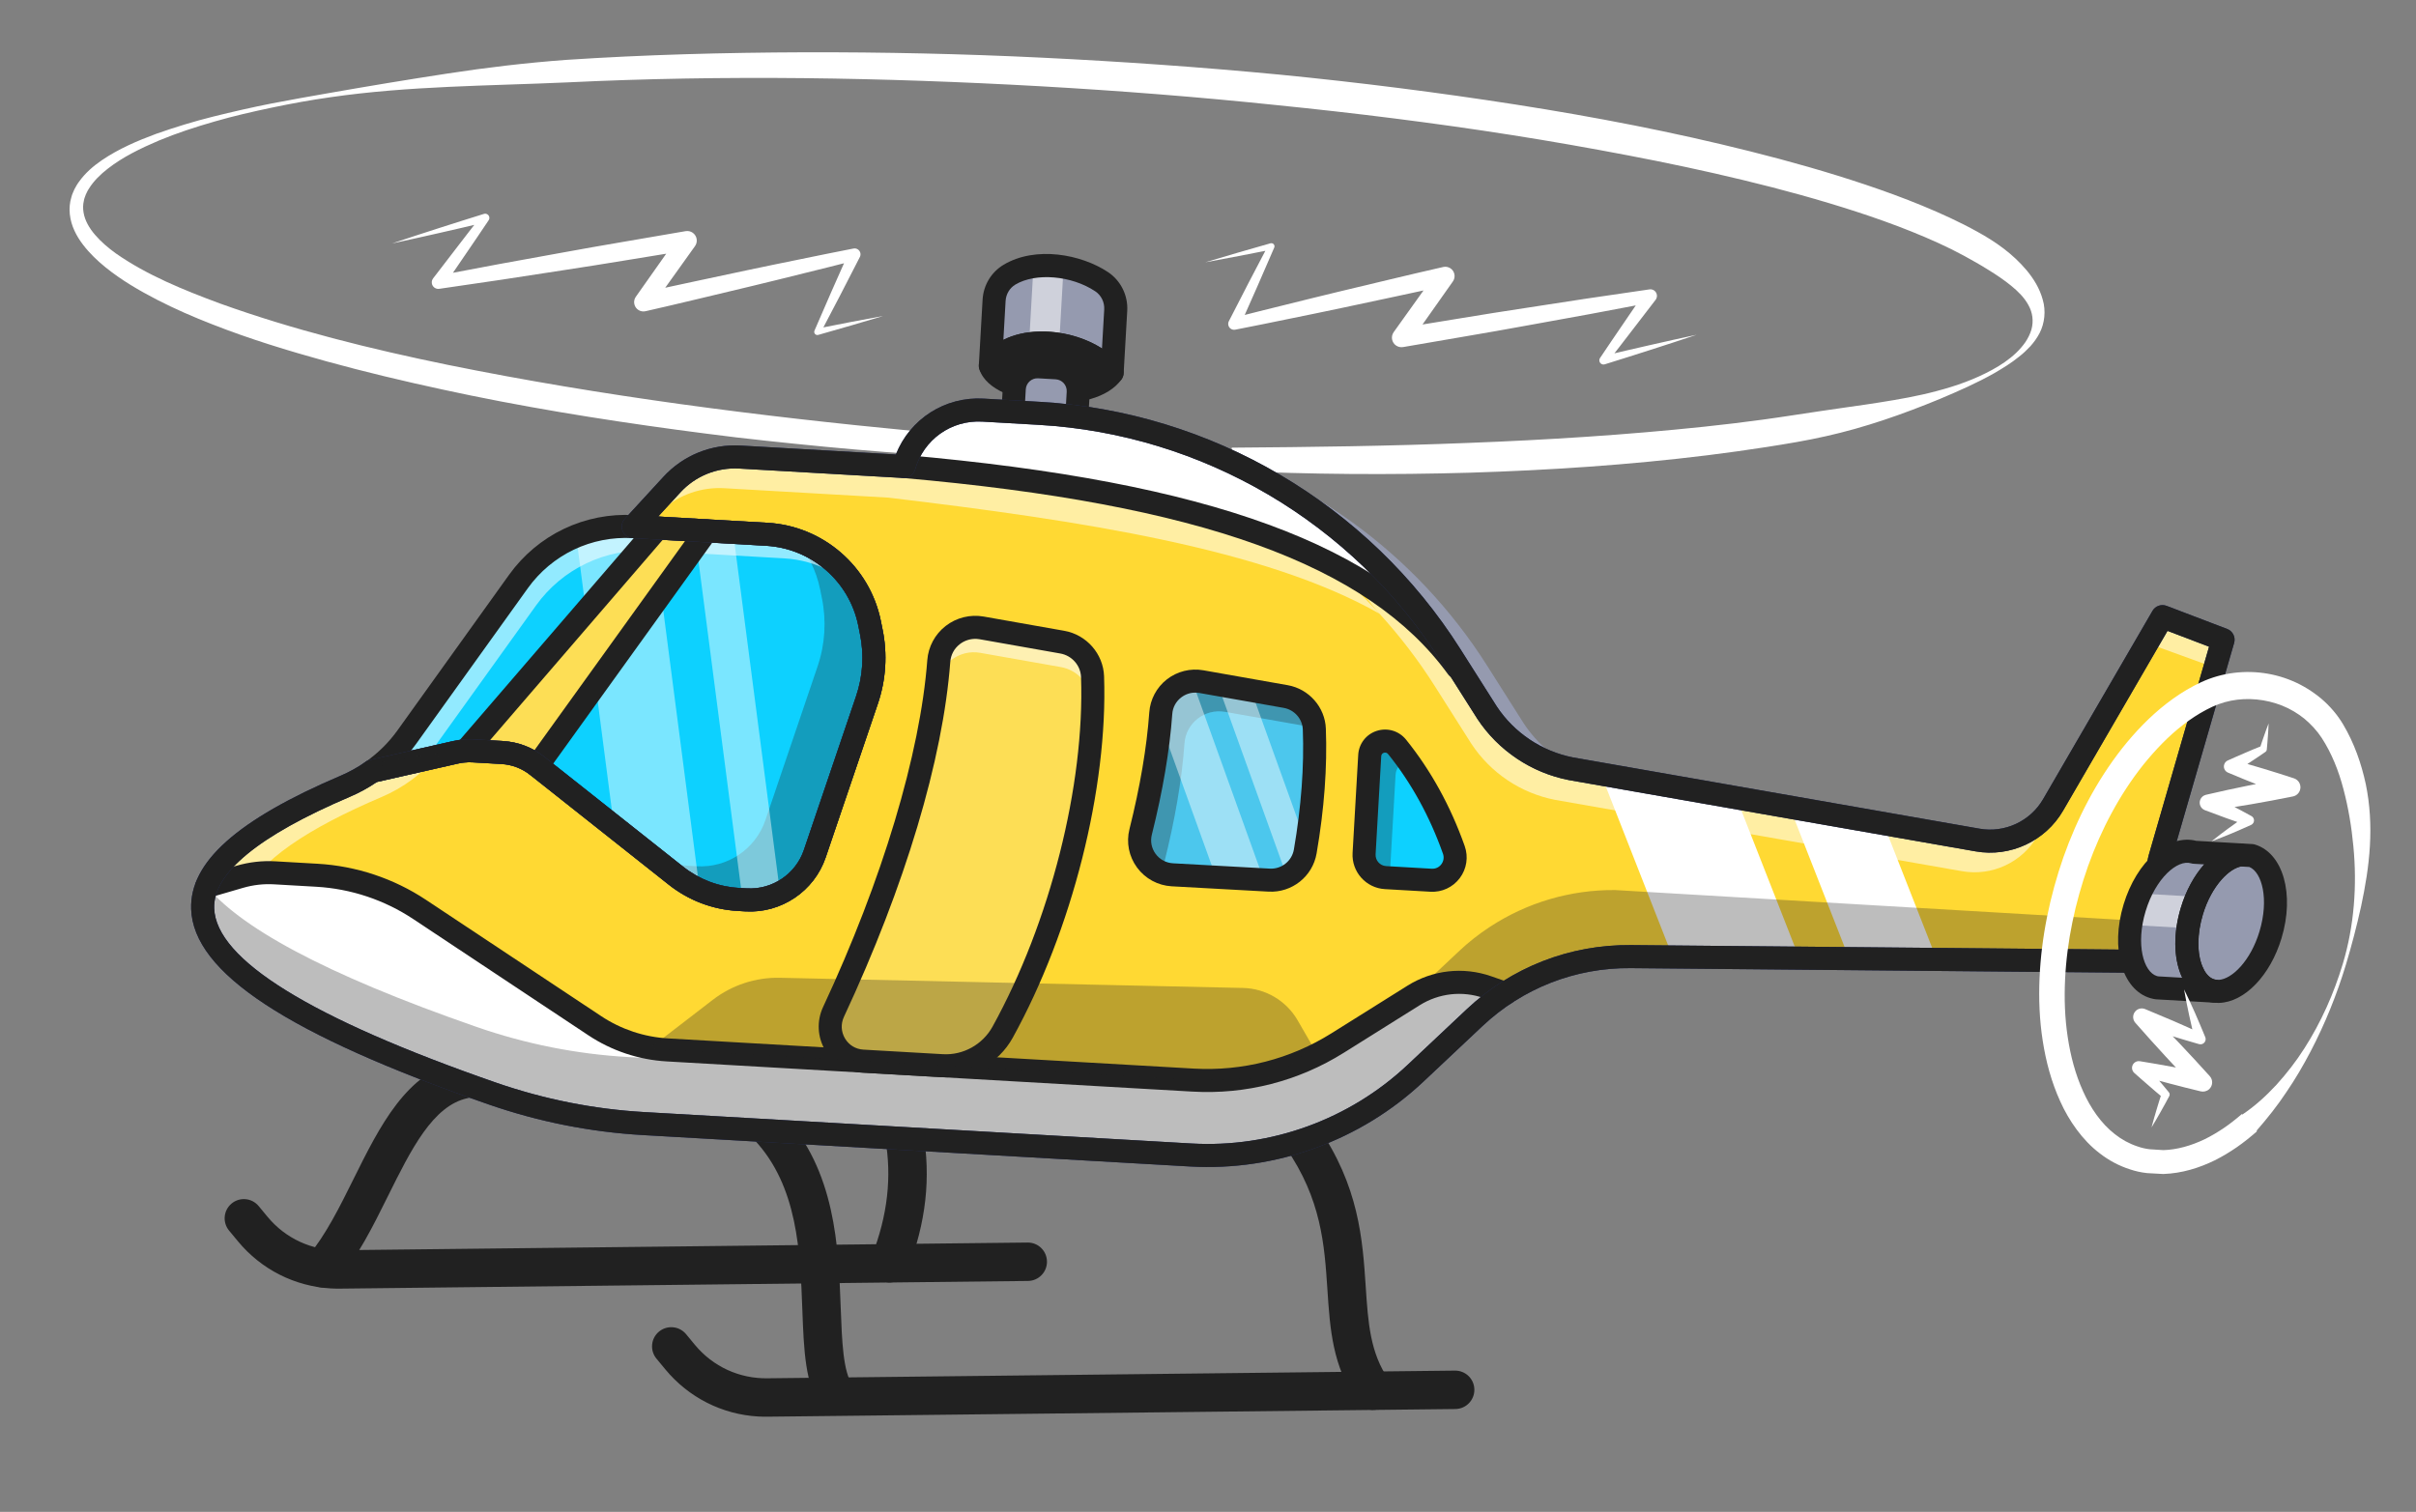 <svg width="393" height="246" viewBox="0 0 393 246" fill="none" xmlns="http://www.w3.org/2000/svg">
    <rect x="0" y="0" width="393" height="246" fill="#808080" stroke="none"/>
    <g clip-path="url(#clip0_17_1252)">
        <path d="M148.736 73.902C142.295 73.449 135.862 72.877 129.437 72.219C126.224 71.894 123.013 71.545 119.804 71.172C116.597 70.785 113.393 70.37 110.191 69.941C97.387 68.203 84.613 66.133 71.963 63.376C65.636 62.01 59.334 60.508 53.08 58.787C46.832 57.052 40.605 55.167 34.533 52.771C31.492 51.59 28.487 50.284 25.561 48.779C22.642 47.266 19.765 45.603 17.141 43.477C15.833 42.412 14.585 41.229 13.516 39.832C12.459 38.452 11.556 36.773 11.359 34.87C11.253 33.931 11.338 32.955 11.617 32.062C11.726 31.602 11.941 31.189 12.12 30.766C12.346 30.373 12.551 29.962 12.823 29.611C13.855 28.148 15.173 27.027 16.549 26.081C19.322 24.198 22.343 22.91 25.389 21.78C28.454 20.699 31.551 19.752 34.687 18.968C37.824 18.192 40.969 17.467 44.136 16.845C47.301 16.224 50.48 15.677 53.656 15.117C60.009 14.002 66.38 12.945 72.774 11.967C79.166 10.981 85.596 10.226 92.042 9.746C104.941 8.892 117.864 8.556 130.783 8.508C143.702 8.476 156.621 8.756 169.524 9.385C182.426 10.011 195.317 10.913 208.183 12.146C221.045 13.407 233.876 15.03 246.657 17.027C259.438 19.026 272.164 21.473 284.75 24.639C291.043 26.218 297.301 27.983 303.485 30.057C306.577 31.096 309.649 32.215 312.685 33.467C315.72 34.722 318.726 36.084 321.65 37.706C324.57 39.309 327.405 41.278 329.685 44.005C330.81 45.362 331.796 46.948 332.287 48.772C332.821 50.576 332.59 52.616 331.775 54.192C331.367 54.985 330.848 55.682 330.291 56.319C329.705 56.931 329.11 57.515 328.454 58.018C327.177 59.065 325.782 59.914 324.378 60.731C321.548 62.335 318.571 63.633 315.575 64.903C309.562 67.384 303.358 69.568 297.003 70.978C293.828 71.699 290.62 72.221 287.414 72.726C284.206 73.225 280.993 73.67 277.776 74.072C264.906 75.663 251.978 76.513 239.052 76.914C226.125 77.279 213.193 77.206 200.289 76.589L200.366 72.84C213.221 72.746 226.063 72.582 238.886 72.066C251.707 71.575 264.511 70.771 277.24 69.426C280.422 69.089 283.597 68.71 286.763 68.277C289.93 67.85 293.08 67.332 296.237 66.873L300.976 66.185C302.56 65.971 304.14 65.733 305.72 65.484C308.878 64.987 312.042 64.436 315.132 63.601C318.225 62.788 321.265 61.708 324.065 60.171C325.463 59.41 326.798 58.512 327.94 57.429C328.51 56.885 329.025 56.295 329.463 55.665C329.887 55.026 330.226 54.347 330.435 53.651C330.835 52.244 330.626 50.834 329.955 49.647C329.31 48.443 328.284 47.419 327.151 46.496C326.017 45.573 324.773 44.731 323.482 43.937C322.202 43.125 320.855 42.374 319.499 41.627C316.776 40.146 313.895 38.868 310.969 37.689C308.04 36.51 305.047 35.449 302.025 34.462C295.976 32.493 289.812 30.81 283.597 29.309C277.383 27.805 271.117 26.48 264.824 25.28C258.531 24.076 252.216 22.964 245.88 21.969C233.207 19.98 220.463 18.396 207.688 17.105C194.917 15.772 182.107 14.766 169.281 14.036C143.632 12.598 117.902 12.166 92.25 13.407C79.438 13.981 66.517 13.97 53.767 15.817C50.582 16.265 47.416 16.842 44.269 17.502C41.124 18.163 37.988 18.878 34.904 19.773C31.82 20.656 28.765 21.651 25.817 22.88C22.89 24.127 19.994 25.53 17.543 27.439C16.321 28.383 15.22 29.469 14.465 30.695C14.256 30.993 14.128 31.32 13.966 31.631C13.857 31.957 13.706 32.273 13.655 32.605C13.491 33.259 13.477 33.928 13.592 34.58C13.804 35.89 14.535 37.142 15.493 38.245C16.45 39.355 17.611 40.344 18.856 41.239C23.917 44.777 29.87 47.188 35.808 49.39C47.784 53.694 60.259 56.782 72.808 59.36C97.944 64.461 123.465 67.727 149.047 70.165L148.736 73.902Z" fill="white"/>
        <path d="M123.339 230.48C117.47 230.142 112.023 227.401 108.221 222.803L106.783 221.064C105.683 219.733 105.87 217.764 107.199 216.664C108.53 215.564 110.499 215.751 111.599 217.081L113.037 218.82C115.976 222.372 120.299 224.352 124.916 224.261L236.669 223.013C238.416 223.001 239.81 224.378 239.829 226.103C239.848 227.829 238.465 229.244 236.739 229.263L125.015 230.51C124.453 230.522 123.894 230.511 123.339 230.48Z" fill="#212121"/>
        <path d="M53.815 209.64C47.947 209.303 42.5 206.561 38.698 201.963L37.26 200.225C36.16 198.895 36.346 196.925 37.676 195.825C39.006 194.725 40.976 194.911 42.076 196.241L43.514 197.98C46.453 201.534 50.785 203.516 55.392 203.422L167.146 202.174C168.888 202.156 170.287 203.539 170.306 205.264C170.326 206.99 168.942 208.404 167.216 208.424L55.492 209.671C54.93 209.682 54.371 209.672 53.815 209.64Z" fill="#212121"/>
        <path d="M135.948 230.275C135.039 230.223 134.161 229.776 133.588 228.98C130.968 225.337 130.757 219.665 130.513 213.097C130.163 203.684 129.767 193.016 122.732 185.493C121.553 184.232 121.62 182.255 122.88 181.076C124.141 179.898 126.119 179.963 127.297 181.224C135.927 190.452 136.388 202.879 136.759 212.865C136.956 218.19 137.143 223.219 138.662 225.33C139.669 226.731 139.351 228.684 137.949 229.692C137.345 230.127 136.637 230.314 135.948 230.275Z" fill="#212121"/>
        <path d="M223.17 229.407C222.248 229.354 221.359 228.896 220.788 228.081C216.751 222.323 216.348 216.243 215.922 209.805C215.445 202.58 214.95 195.108 209.164 186.765C208.181 185.347 208.533 183.4 209.952 182.417C211.371 181.433 213.317 181.786 214.3 183.204C221.072 192.969 221.649 201.694 222.159 209.393C222.541 215.173 222.872 220.166 225.906 224.493C226.896 225.906 226.554 227.855 225.141 228.846C224.542 229.266 223.847 229.446 223.17 229.407Z" fill="#212121"/>
        <path d="M52.337 209.485C51.683 209.447 51.036 209.204 50.498 208.748C49.181 207.632 49.019 205.66 50.135 204.344C52.95 201.023 55.27 196.347 57.514 191.824C61.761 183.266 66.151 174.417 74.745 172.572C76.432 172.21 78.093 173.284 78.456 174.972C78.819 176.659 77.744 178.321 76.057 178.683C70.41 179.895 66.866 187.039 63.113 194.602C60.703 199.46 58.21 204.484 54.903 208.385C54.243 209.164 53.283 209.539 52.337 209.485Z" fill="#212121"/>
        <path d="M144.534 208.67C144.214 208.652 143.892 208.584 143.577 208.461C141.969 207.834 141.174 206.023 141.801 204.415C144.392 197.767 145.107 191.472 143.985 185.172C143.683 183.473 144.815 181.85 146.514 181.548C148.212 181.246 149.835 182.378 150.138 184.077C151.467 191.541 150.644 198.935 147.624 206.685C147.12 207.978 145.849 208.746 144.534 208.67Z" fill="#212121"/>
        <path d="M365.02 146.553L361.004 156.533L348.815 156.421L315.04 156.109L300.793 155.979L292.684 155.902L272.092 155.715L265.284 155.649C257.995 155.581 250.894 157.69 244.876 161.639C243.101 162.795 241.416 164.119 239.854 165.595L230.244 174.64C220.403 183.897 207.194 188.704 193.703 187.929L104.681 182.816C96.295 182.335 88.02 180.683 80.09 177.93C41.759 164.616 29.889 153.718 33.614 144.241C35.938 138.333 44.327 132.974 56.148 127.937C60.153 126.226 63.635 123.478 66.173 119.936L84.343 94.605C86.487 91.617 89.313 89.281 92.531 87.745C95.743 86.208 99.341 85.475 103.01 85.686L109.294 78.854C112.125 75.773 116.188 74.129 120.363 74.368L147.044 75.901C148.654 70.203 154.007 66.391 159.916 66.73L169.088 67.257C190.609 68.493 210.631 77.844 225.32 93.061C229.273 97.157 232.845 101.675 235.95 106.58L241.891 115.949C245.018 120.692 249.918 123.985 255.496 125.075L260.411 125.939L282.445 129.803L291.122 131.322L306.362 133.994L321.696 136.683C326.58 137.54 331.475 135.261 333.962 130.977L349.267 104.63L351.761 100.329L361.618 104.088L360.299 108.638L351.317 139.681C350.7 141.805 352.039 144.004 354.217 144.436L365.02 146.553Z" fill="#FFD933"/>
        <path d="M292.684 155.902L272.092 155.715L260.411 125.94L282.445 129.803L292.684 155.902Z" fill="white"/>
        <path d="M315.04 156.109L300.793 155.979L291.122 131.322L306.362 133.994L315.04 156.109Z" fill="white"/>
        <path d="M244.876 161.639C243.101 162.795 241.416 164.119 239.854 165.595L230.244 174.64C220.403 183.897 207.194 188.704 193.703 187.929L104.681 182.816C96.295 182.335 88.02 180.683 80.09 177.93C41.759 164.616 29.889 153.718 33.614 144.241L33.62 144.235L39.007 142.66C40.847 142.127 42.769 141.906 44.684 142.016L51.561 142.41C57.52 142.753 63.288 144.674 68.262 147.984L96.756 166.898C100.272 169.229 104.344 170.59 108.556 170.831L194.059 175.742C202.345 176.218 210.574 174.105 217.6 169.701L229.932 161.976C233.53 159.723 237.959 159.226 241.973 160.621L244.876 161.639Z" fill="white"/>
        <path d="M193.685 188.241L104.663 183.128C96.274 182.647 87.972 180.997 79.987 178.225C52.61 168.716 37.441 160.049 33.615 151.727C32.441 149.176 32.343 146.619 33.323 144.126L33.35 144.057L33.532 143.935L38.919 142.36C40.809 141.813 42.754 141.592 44.702 141.704L51.579 142.099C57.594 142.444 63.423 144.389 68.436 147.723L96.928 166.638C100.4 168.939 104.427 170.281 108.574 170.519L194.077 175.43C202.344 175.905 210.421 173.832 217.434 169.436L229.767 161.712C233.462 159.396 237.95 158.891 242.076 160.326L245.579 161.554L245.047 161.901C243.279 163.053 241.604 164.372 240.068 165.822L230.459 174.868C220.598 184.142 207.195 189.017 193.685 188.241ZM33.852 144.493C32.993 146.778 33.105 149.123 34.182 151.467C37.934 159.625 52.984 168.184 80.192 177.635C88.123 180.388 96.368 182.026 104.699 182.505L193.721 187.617C207.061 188.383 220.295 183.57 230.03 174.413L239.639 165.367C241.049 164.036 242.574 162.813 244.18 161.726L241.871 160.916C237.923 159.544 233.633 160.027 230.098 162.241L217.766 169.966C210.643 174.431 202.438 176.536 194.041 176.054L108.538 171.143C104.281 170.899 100.147 169.521 96.583 167.159L68.089 148.244C63.169 144.971 57.447 143.062 51.543 142.722L44.666 142.328C42.789 142.22 40.914 142.432 39.093 142.96L33.852 144.493Z" fill="#212121"/>
        <g opacity="0.55">
            <path d="M87.481 180.151C84.988 179.513 82.527 178.771 80.09 177.93C41.759 164.616 29.889 153.718 33.614 144.241C35.937 138.333 44.327 132.974 56.148 127.937C58.292 127.021 60.283 125.808 62.058 124.339C62.071 124.327 62.084 124.315 62.097 124.31L71.201 122.873C71.2 122.879 71.194 122.885 71.187 122.891C68.757 125.844 65.632 128.163 62.102 129.669C50.282 134.706 41.892 140.065 39.568 145.973C35.843 155.45 47.713 166.348 86.044 179.662C86.523 179.827 87.002 179.986 87.481 180.151Z" fill="white"/>
        </g>
        <path d="M365.02 146.553L364.808 147.079L360.172 146.168C359.466 146.027 358.846 145.698 358.353 145.243L365.02 146.553Z" fill="#959AAF"/>
        <path d="M365.002 147.436L360.111 146.474C359.374 146.327 358.693 145.981 358.141 145.473L357.328 144.723L365.451 146.319L365.002 147.436Z" fill="#212121"/>
        <path d="M256.736 125.29L255.496 125.075C249.918 123.985 245.018 120.692 241.891 115.949L235.95 106.58C225.33 89.825 209.328 77.519 190.916 71.421C211.812 76.685 230.154 89.77 241.904 108.312L247.845 117.681C250.05 121.031 253.143 123.657 256.736 125.29Z" fill="#959AAF"/>
        <g opacity="0.55">
            <path d="M224.391 99.856C205.786 89.278 175.911 84.714 144.493 80.969L117.812 79.437C114.13 79.225 110.534 80.478 107.797 82.893L109.294 78.854C112.125 75.773 116.188 74.129 120.363 74.368L141.222 75.567C141.222 75.567 144.02 75.796 147.206 76.017C151.178 76.301 155.744 76.582 156.197 76.427C157.008 76.148 192.584 83.036 192.584 83.036L214.707 90.792C218.155 93.545 221.393 96.573 224.391 99.856Z" fill="white"/>
        </g>
        <g opacity="0.3">
            <path d="M346.99 149.618L346.291 155.243L265.144 154.495C257.855 154.427 250.753 156.536 244.736 160.485C242.96 161.642 241.275 162.966 239.713 164.441L230.104 173.486C220.263 182.744 207.053 187.55 193.563 186.776L104.541 181.663C96.155 181.181 87.88 179.529 79.949 176.776C42.514 163.777 30.32 153.079 33.235 143.756C38.677 150.692 52.441 158.375 77.562 167.105C85.493 169.858 93.768 171.51 102.154 171.991L191.176 177.104C204.666 177.879 217.876 173.072 227.717 163.809L237.326 154.77C238.888 153.294 240.573 151.97 242.349 150.814C248.366 146.865 255.468 144.75 262.757 144.824L346.575 149.757L346.99 149.618Z" fill="#212121"/>
        </g>
        <g opacity="0.55">
            <path d="M333.181 132.147L331.411 136.046C328.924 140.329 324.029 142.608 319.145 141.752L252.945 130.143C247.367 129.053 242.467 125.76 239.34 121.017L233.399 111.649C230.724 107.426 227.701 103.483 224.391 99.856C221.393 96.573 219.282 92.353 215.834 89.6C202.253 78.735 184.345 73.348 166.537 72.325L157.365 71.798C153.409 71.571 149.709 73.205 147.206 76.017C144.02 75.796 141.222 75.567 141.222 75.567L147.044 75.901C148.654 70.203 154.007 66.391 159.916 66.73L169.088 67.257C196.406 68.826 221.301 83.465 235.95 106.58L241.891 115.949C245.018 120.692 249.918 123.985 255.496 125.075L321.696 136.684C326.115 137.457 330.544 135.664 333.181 132.147Z" fill="white"/>
        </g>
        <path d="M181.49 50.465L180.906 60.636C179.08 58.303 175.764 56.647 172.285 56.059L172.279 56.059C170.643 55.771 168.961 55.731 167.389 55.966C164.807 56.343 162.508 57.464 161.095 59.498L161.706 48.86C161.804 47.144 162.734 45.569 164.211 44.69C165.359 44.005 166.692 43.574 168.112 43.368C169.685 43.133 171.366 43.179 173.009 43.461C175.266 43.841 177.453 44.674 179.207 45.846C180.739 46.866 181.595 48.631 181.49 50.465Z" fill="#959AAF"/>
        <path d="M160.719 60.587L161.394 48.842C161.499 47.001 162.493 45.349 164.051 44.422C165.196 43.738 166.548 43.28 168.067 43.059C169.62 42.826 171.348 42.858 173.062 43.153C175.369 43.542 177.614 44.406 179.381 45.586C180.986 46.656 181.914 48.532 181.802 50.483L181.17 61.481L180.659 60.828C178.945 58.637 175.795 56.969 172.233 56.367C170.6 56.081 168.944 56.049 167.435 56.275C164.724 56.671 162.621 57.847 161.352 59.676L160.719 60.587ZM170.415 55.528C171.053 55.564 171.696 55.639 172.334 55.751C175.72 56.323 178.758 57.831 180.638 59.844L181.178 50.447C181.277 48.717 180.456 47.053 179.034 46.106C177.339 44.974 175.18 44.144 172.957 43.769C171.307 43.486 169.649 43.454 168.159 43.677C166.72 43.886 165.446 44.317 164.371 44.958C162.991 45.78 162.111 47.245 162.018 48.877L161.463 58.535C162.85 57.008 164.862 56.019 167.344 55.657C168.324 55.51 169.362 55.467 170.415 55.528Z" fill="#212121"/>
        <g opacity="0.55">
            <path d="M173.009 43.461L172.285 56.059L172.279 56.059L167.389 55.966L168.112 43.368C169.685 43.133 171.366 43.179 173.009 43.461Z" fill="white"/>
        </g>
        <path d="M160.987 61.37C160.819 61.361 160.65 61.328 160.484 61.271C159.69 60.998 159.174 60.229 159.223 59.391L159.834 48.752C159.969 46.396 161.247 44.275 163.252 43.079C168.465 39.97 175.901 41.38 180.251 44.285C182.313 45.662 183.505 48.071 183.362 50.573L182.777 60.743C182.733 61.523 182.209 62.193 181.464 62.426C180.72 62.66 179.908 62.405 179.428 61.79C177.485 59.301 173.146 57.577 169.103 57.692C167.397 57.741 164.289 58.179 162.635 60.566C162.257 61.112 161.627 61.407 160.987 61.37ZM170.556 53.967C173.721 54.149 176.816 55.141 179.254 56.699L179.618 50.358C179.686 49.178 179.13 48.046 178.169 47.404C174.307 44.824 168.478 44.33 165.173 46.3C164.238 46.858 163.641 47.855 163.577 48.967L163.214 55.298C164.859 54.472 166.817 54.006 168.996 53.944C169.516 53.929 170.037 53.937 170.556 53.967Z" fill="#212121"/>
        <path d="M170.615 65.58C169.766 65.531 168.928 65.439 168.117 65.308C165.842 64.94 160.427 63.692 159.303 60.051C159.133 59.501 159.225 58.904 159.554 58.431C161.475 55.656 164.829 54.063 168.996 53.944C174.298 53.793 179.679 56.018 182.384 59.482C182.894 60.137 182.914 61.049 182.432 61.725C180.229 64.813 175.267 65.847 170.615 65.58ZM163.44 59.644C164.284 60.35 166.05 61.176 168.716 61.606C172.488 62.215 176.183 61.766 178.21 60.566C175.983 58.757 172.442 57.597 169.103 57.692C167.645 57.734 165.163 58.06 163.44 59.644Z" fill="#212121"/>
        <g opacity="0.55">
            <path d="M361.618 104.088L360.299 108.638L349.267 104.631L351.761 100.329L361.618 104.088Z" fill="white"/>
        </g>
        <path d="M180.906 60.636C177.263 65.742 162.483 63.998 161.095 59.498C165.19 53.586 176.812 55.393 180.906 60.636Z" fill="#212121"/>
        <path d="M170.675 64.016C169.885 63.97 169.109 63.885 168.367 63.766C165.17 63.249 161.503 61.881 160.796 59.59L160.751 59.445L160.837 59.32C162.469 56.965 165.383 55.61 169.04 55.506C173.797 55.368 178.776 57.401 181.152 60.444L181.295 60.627L181.16 60.817C179.31 63.41 174.805 64.253 170.675 64.016ZM161.442 59.548C162.065 61.151 164.791 62.555 168.466 63.148C172.801 63.847 178.349 63.35 180.51 60.642C178.193 57.85 173.529 56.002 169.058 56.131C165.672 56.227 162.975 57.439 161.442 59.548Z" fill="#212121"/>
        <path d="M164.844 65.761L164.989 63.238C165.109 61.155 166.894 59.563 168.977 59.683L171.834 59.847C173.916 59.967 175.508 61.752 175.388 63.835L175.231 66.578" fill="#959AAF"/>
        <path d="M175.543 66.595L174.919 66.559L175.076 63.817C175.186 61.909 173.723 60.268 171.816 60.159L168.959 59.995C167.051 59.885 165.41 61.348 165.301 63.256L165.156 65.779L164.532 65.743L164.677 63.22C164.806 60.968 166.743 59.241 168.994 59.371L171.852 59.535C174.103 59.664 175.83 61.601 175.7 63.853L175.543 66.595Z" fill="#212121"/>
        <path d="M175.123 68.449C174.089 68.39 173.3 67.504 173.359 66.47L173.516 63.727C173.577 62.68 172.774 61.779 171.726 61.719L168.869 61.555C167.821 61.495 166.921 62.298 166.86 63.345L166.716 65.868C166.656 66.902 165.77 67.692 164.736 67.633C163.702 67.573 162.912 66.687 162.972 65.653L163.117 63.13C163.295 60.018 165.972 57.632 169.084 57.811L171.941 57.975C175.053 58.154 177.439 60.831 177.26 63.943L177.103 66.685C177.043 67.719 176.157 68.509 175.123 68.449Z" fill="#212121"/>
        <path d="M141.648 113.935L133.163 138.94C131.972 142.446 129.156 145.039 125.75 146.033C124.56 146.378 123.299 146.531 122.007 146.456L120.74 146.384C120.335 146.36 119.93 146.325 119.532 146.27C117.015 145.957 114.603 145.117 112.443 143.81C111.802 143.422 111.182 142.992 110.589 142.526L98.433 132.901L91.307 127.258L91.301 127.252L88.032 124.66C86.392 123.357 84.394 122.598 82.304 122.478L77.587 122.207C76.638 122.153 75.683 122.229 74.75 122.439L61.182 125.522C63.342 124.006 65.246 122.137 66.797 119.972L84.967 94.641C86.988 91.827 89.615 89.587 92.601 88.056C92.782 87.96 92.969 87.87 93.155 87.781C96.367 86.243 99.965 85.511 103.634 85.722L125.361 86.97C128.662 87.159 131.749 88.232 134.366 89.978C138.243 92.561 141.084 96.612 142.066 101.42L142.344 102.801C143.107 106.507 142.868 110.349 141.648 113.935Z" fill="#0DD1FF"/>
        <path d="M121.989 146.768L120.723 146.696C120.277 146.67 119.874 146.632 119.49 146.58C116.924 146.26 114.497 145.418 112.281 144.077C111.635 143.687 111.001 143.248 110.395 142.772L87.838 124.905C86.242 123.638 84.322 122.907 82.287 122.79L77.569 122.519C76.643 122.466 75.718 122.541 74.819 122.744L59.704 126.178L61.003 125.266C63.161 123.751 65.025 121.908 66.543 119.79L84.713 94.459C86.73 91.652 89.408 89.341 92.459 87.778C92.639 87.682 92.829 87.59 93.02 87.499C96.316 85.922 99.992 85.199 103.652 85.41L125.379 86.657C128.653 86.846 131.821 87.904 134.539 89.718C138.611 92.431 141.393 96.565 142.372 101.357L142.65 102.739C143.424 106.496 143.18 110.403 141.943 114.036L133.458 139.04C132.263 142.563 129.414 145.289 125.837 146.333C124.582 146.696 123.287 146.843 121.989 146.768ZM77.605 121.895L82.322 122.166C84.488 122.29 86.529 123.068 88.227 124.415L110.782 142.282C111.367 142.741 111.98 143.165 112.605 143.543C114.745 144.838 117.089 145.651 119.571 145.96C119.941 146.011 120.329 146.047 120.758 146.072L122.025 146.144C123.252 146.215 124.476 146.077 125.663 145.733C129.043 144.747 131.736 142.17 132.867 138.84L141.352 113.835C142.553 110.307 142.789 106.514 142.037 102.864L141.76 101.482C140.814 96.853 138.126 92.859 134.192 90.238C131.566 88.486 128.506 87.463 125.343 87.281L103.616 86.034C100.061 85.829 96.49 86.531 93.29 88.062C93.107 88.15 92.924 88.237 92.748 88.332C89.781 89.852 87.18 92.096 85.22 94.823L67.051 120.154C65.776 121.932 64.265 123.521 62.546 124.892L74.68 122.134C75.637 121.919 76.621 121.839 77.605 121.895Z" fill="#212121"/>
        <g opacity="0.3">
            <path d="M141.648 113.935L133.163 138.94C131.558 143.668 126.993 146.743 122.007 146.456L120.74 146.384C117.04 146.171 113.493 144.822 110.589 142.526L107.343 139.955C108.866 140.468 110.457 140.785 112.086 140.878L113.352 140.951C118.338 141.237 122.903 138.163 124.508 133.435L132.993 108.43C134.213 104.844 134.453 101.001 133.689 97.295L133.411 95.915C132.766 92.766 131.325 89.941 129.316 87.641C131.127 88.158 132.828 88.951 134.366 89.978C138.243 92.561 141.084 96.612 142.066 101.42L142.344 102.801C143.107 106.507 142.868 110.349 141.648 113.935Z" fill="#212121"/>
        </g>
        <g opacity="0.55">
            <path d="M141.031 98.074C137.903 93.9 133.039 91.167 127.579 90.853L105.853 89.605C102.184 89.395 98.586 90.127 95.374 91.664C92.155 93.201 89.329 95.536 87.186 98.525L69.111 123.717L61.182 125.522C63.342 124.006 65.246 122.137 66.797 119.972L84.967 94.641C87.111 91.653 89.937 89.317 93.155 87.781C96.367 86.243 99.965 85.511 103.634 85.722L125.361 86.97C132.374 87.372 138.407 91.769 141.031 98.074Z" fill="white"/>
        </g>
        <g opacity="0.45">
            <path d="M113.691 143.882C113.05 143.494 112.43 143.064 111.837 142.598L99.681 132.973L93.849 88.127C94.03 88.031 94.216 87.942 94.403 87.852C97.615 86.315 101.213 85.583 104.882 85.793L106.143 85.866L113.691 143.882Z" fill="white"/>
        </g>
        <g opacity="0.45">
            <path d="M126.998 146.104C125.807 146.449 124.547 146.602 123.255 146.528L121.988 146.455C121.583 146.432 121.178 146.396 120.78 146.342L112.963 86.257L119.252 86.619L126.998 146.104Z" fill="white"/>
        </g>
        <path d="M105.575 85.833L114.934 86.371L88.127 123.626L82.459 122.517L75.895 122.171L105.575 85.833Z" fill="#FDDE55"/>
        <path d="M88.263 123.972L82.4 122.824L75.263 122.451L105.434 85.512L115.52 86.091L88.263 123.972ZM82.476 122.205L87.99 123.281L114.348 86.65L105.716 86.154L76.526 121.892L82.476 122.205Z" fill="#212121"/>
        <path d="M60.451 127.358L60.444 127.358C59.41 127.298 58.62 126.412 58.68 125.378C58.739 124.344 59.625 123.554 60.659 123.614C61.693 123.673 62.487 124.56 62.427 125.594C62.368 126.627 61.485 127.417 60.451 127.358Z" fill="#212121"/>
        <path d="M225.32 93.061C224.981 94.281 224.669 95.021 224.669 95.021L207.409 87.713L170.984 78.716L147.044 75.901C148.654 70.203 154.007 66.391 159.916 66.73L169.088 67.257C190.609 68.493 210.631 77.844 225.32 93.061Z" fill="white"/>
        <path d="M87.301 126.493C86.958 126.473 86.616 126.359 86.316 126.143C85.475 125.538 85.284 124.367 85.889 123.526L113.413 85.275C114.017 84.435 115.189 84.244 116.029 84.849C116.87 85.454 117.061 86.625 116.456 87.466L88.933 125.716C88.544 126.257 87.921 126.529 87.301 126.493Z" fill="#212121"/>
        <path d="M75.63 124.05C75.232 124.027 74.839 123.878 74.515 123.598C73.73 122.923 73.642 121.739 74.318 120.954L105.558 84.69C106.234 83.905 107.419 83.817 108.202 84.493C108.987 85.169 109.075 86.353 108.399 87.138L77.159 123.402C76.763 123.861 76.192 124.082 75.63 124.05Z" fill="#212121"/>
        <path d="M236.955 110.486C236.413 110.455 235.889 110.19 235.545 109.717C222.571 91.866 195.226 82.013 146.881 77.771C145.85 77.681 145.087 76.771 145.177 75.739C145.268 74.707 146.183 73.942 147.21 74.035C196.731 78.381 224.91 88.706 238.578 107.512C239.187 108.35 239.002 109.522 238.164 110.131C237.8 110.396 237.372 110.51 236.955 110.486Z" fill="#212121"/>
        <path d="M193.952 177.614L108.451 172.703C103.909 172.443 99.506 170.975 95.716 168.459L67.225 149.543C62.531 146.426 57.077 144.607 51.451 144.284L44.575 143.889C42.868 143.791 41.172 143.984 39.532 144.463L34.142 146.034C33.147 146.324 32.107 145.754 31.817 144.759C31.527 143.765 32.098 142.724 33.092 142.434L38.482 140.862C40.534 140.264 42.656 140.023 44.79 140.146L51.666 140.541C57.955 140.902 64.052 142.934 69.3 146.418L97.791 165.334C101.027 167.483 104.787 168.737 108.666 168.96L194.167 173.87C202.108 174.326 209.867 172.335 216.608 168.112L228.934 160.388C233.038 157.817 238.015 157.256 242.588 158.853L245.494 159.866C246.471 160.207 246.988 161.277 246.647 162.255C246.306 163.232 245.238 163.749 244.259 163.407L241.353 162.394C237.863 161.175 234.06 161.603 230.926 163.566L218.599 171.29C211.196 175.928 202.674 178.115 193.952 177.614Z" fill="#212121"/>
        <path d="M159.684 102.166L172.8 104.484C175.553 104.971 177.623 107.304 177.72 110.098C178.384 129.089 171.954 151.896 163.091 167.954C161.131 171.504 157.328 173.633 153.28 173.4L140.335 172.657C136.36 172.428 133.899 168.258 135.584 164.649C144.368 145.832 151.416 124.681 152.708 107.547C152.973 104.046 156.227 101.554 159.684 102.166Z" fill="#FDDE55"/>
        <g opacity="0.55">
            <path d="M135.351 168.705C144.136 149.888 151.183 128.737 152.475 111.603C152.74 108.101 155.994 105.61 159.452 106.222L172.567 108.54C175.321 109.027 177.39 111.36 177.488 114.154C177.553 116.018 177.547 117.919 177.48 119.847C177.741 116.525 177.831 113.258 177.721 110.098C177.623 107.304 175.554 104.971 172.8 104.484L159.685 102.166C156.227 101.554 152.973 104.046 152.708 107.547C151.416 124.681 144.369 145.832 135.584 164.649C134.941 166.026 134.905 167.484 135.324 168.775C135.334 168.751 135.34 168.728 135.351 168.705Z" fill="white"/>
        </g>
        <g opacity="0.3">
            <path d="M143.5 145.662C142.119 149.439 140.62 153.203 139.036 156.912C138.986 156.14 139.113 155.352 139.462 154.608C140.833 151.669 142.188 148.68 143.5 145.662Z" fill="#263069"/>
            <path d="M138.807 158.243L138.724 156.932C138.668 156.063 138.822 155.236 139.18 154.475C140.619 151.388 141.977 148.38 143.214 145.538L143.794 145.77C142.447 149.452 140.943 153.242 139.323 157.036L138.807 158.243Z" fill="#212121"/>
        </g>
        <path d="M212.516 137.337C212.449 137.74 212.383 138.137 212.316 138.54C212.006 140.344 210.857 141.812 209.322 142.594C208.464 143.039 207.481 143.258 206.457 143.206L205.571 143.155C203.087 143.025 200.447 142.879 197.795 142.733C195.411 142.603 193.015 142.465 190.706 142.339C187.18 142.142 184.687 138.788 185.541 135.369C187.107 129.136 188.205 123.095 188.698 117.464C188.744 116.984 188.784 116.511 188.817 116.037C189.017 113.213 191.268 111.076 193.942 110.841C194.427 110.8 194.92 110.822 195.422 110.907L198.093 111.38L203.516 112.336L209.144 113.329C211.734 113.791 213.693 115.982 213.798 118.617C214.025 124.584 213.554 130.93 212.516 137.337Z" fill="#4CC7ED"/>
        <path d="M190.678 142.65C188.902 142.548 187.277 141.668 186.22 140.234C185.168 138.808 184.81 137.007 185.238 135.293C186.853 128.863 187.913 122.855 188.386 117.436C188.433 116.957 188.473 116.486 188.506 116.015C188.712 113.094 190.987 110.786 193.915 110.53C194.423 110.486 194.948 110.51 195.474 110.599L209.198 113.021C211.934 113.509 214 115.857 214.11 118.605C214.332 124.434 213.899 130.752 212.824 137.387L212.824 137.388L212.624 138.591C212.308 140.425 211.127 142.025 209.464 142.872C208.546 143.348 207.5 143.572 206.441 143.518L205.553 143.467C203.167 143.342 200.636 143.202 198.088 143.062L190.689 142.651C190.686 142.651 190.682 142.65 190.678 142.65ZM194.732 111.143C194.474 111.128 194.219 111.131 193.969 111.153C191.35 111.382 189.313 113.446 189.129 116.059C189.096 116.536 189.056 117.012 189.009 117.494C188.533 122.942 187.467 128.983 185.844 135.445C185.462 136.976 185.782 138.587 186.723 139.864C187.669 141.147 189.123 141.935 190.714 142.026C190.717 142.026 190.72 142.027 190.723 142.027L198.121 142.438C200.67 142.578 203.2 142.718 205.587 142.843L206.475 142.894C207.421 142.942 208.356 142.743 209.178 142.317C210.669 141.557 211.725 140.126 212.007 138.487L212.208 137.287C213.276 130.694 213.706 124.416 213.485 118.629C213.387 116.173 211.538 114.074 209.088 113.637L195.368 111.215C195.156 111.179 194.943 111.155 194.732 111.143Z" fill="#212121"/>
        <g opacity="0.3">
            <path d="M213.782 118.454C213.531 118.358 213.266 118.293 212.993 118.246L199.278 115.824C195.993 115.247 192.908 117.624 192.673 120.954C192.245 126.983 191.094 133.521 189.397 140.285C189.243 140.884 189.197 141.482 189.245 142.061C186.529 141.166 184.81 138.294 185.541 135.369C187.238 128.605 188.39 122.066 188.817 116.037C189.059 112.708 192.138 110.331 195.422 110.907L209.144 113.329C211.678 113.782 213.61 115.89 213.782 118.454Z" fill="#212121"/>
        </g>
        <path d="M227.262 121.529C231.171 126.374 234.246 131.958 236.486 138.279C237.371 140.776 235.434 143.374 232.789 143.222L225.37 142.796C223.331 142.679 221.773 140.931 221.891 138.892L222.807 122.933C222.939 120.639 225.819 119.741 227.262 121.529Z" fill="#0DD1FF"/>
        <path d="M232.772 143.534L225.352 143.108C223.145 142.981 221.452 141.082 221.579 138.874L222.495 122.915C222.563 121.73 223.305 120.769 224.432 120.408C225.572 120.041 226.751 120.396 227.505 121.333C231.418 126.183 234.539 131.849 236.781 138.175C237.233 139.45 237.018 140.857 236.207 141.938C235.399 143.014 234.115 143.611 232.772 143.534ZM225.445 120.899C225.15 120.882 224.868 120.924 224.623 121.003C223.937 121.223 223.182 121.85 223.119 122.951L222.203 138.91C222.096 140.773 223.525 142.377 225.388 142.484L232.807 142.91C233.941 142.975 235.025 142.471 235.707 141.563C236.393 140.649 236.574 139.461 236.192 138.384C233.973 132.125 230.887 126.52 227.019 121.726C226.563 121.16 225.985 120.93 225.445 120.899Z" fill="#212121"/>
        <g opacity="0.3">
            <path d="M227.011 126.081L226.094 142.042C226.078 142.317 226.094 142.581 226.136 142.84L225.368 142.796C223.334 142.679 221.776 140.93 221.893 138.89L222.809 122.935C222.941 120.639 225.822 119.74 227.259 121.531C227.856 122.267 228.426 123.02 228.976 123.79C227.956 124.013 227.082 124.845 227.011 126.081Z" fill="#212121"/>
        </g>
        <path d="M153.172 175.272L140.228 174.529C137.749 174.386 135.51 173.03 134.238 170.9C132.958 168.757 132.826 166.124 133.884 163.856C143.508 143.242 149.688 122.667 150.839 107.406C151.004 105.222 152.093 103.197 153.828 101.849C155.576 100.491 157.83 99.934 160.011 100.319L173.126 102.638C176.747 103.278 179.466 106.388 179.595 110.033C180.231 128.258 174.397 151.349 164.732 168.86C162.432 173.026 157.894 175.543 153.172 175.272ZM158.881 103.956C157.896 103.9 156.914 104.2 156.128 104.811C155.215 105.52 154.665 106.542 154.578 107.688C153.377 123.614 147.234 144.125 137.283 165.442C136.743 166.599 136.807 167.887 137.458 168.977C138.101 170.054 139.189 170.713 140.443 170.785L153.387 171.528C156.678 171.717 159.843 169.958 161.45 167.047C170.81 150.088 176.461 127.76 175.847 110.164C175.78 108.277 174.362 106.664 172.474 106.331L159.359 104.012C159.2 103.984 159.04 103.965 158.881 103.956Z" fill="#212121"/>
        <g opacity="0.45">
            <path d="M205.571 143.155C203.087 143.025 200.447 142.879 197.795 142.733L188.698 117.464C188.744 116.984 188.784 116.511 188.817 116.037C189.017 113.212 191.268 111.076 193.942 110.841L205.571 143.155Z" fill="white"/>
        </g>
        <g opacity="0.45">
            <path d="M212.516 137.337C212.449 137.74 212.383 138.137 212.316 138.54C212.006 140.344 210.857 141.812 209.322 142.594L198.093 111.38L203.516 112.336L212.516 137.337Z" fill="white"/>
        </g>
        <path d="M190.591 144.211C188.345 144.082 186.291 142.968 184.957 141.155C183.631 139.353 183.18 137.078 183.723 134.913C185.457 127.993 186.543 121.598 186.949 115.904C187.099 113.797 188.142 111.842 189.811 110.54C191.489 109.232 193.65 108.694 195.75 109.063L209.466 111.486C212.925 112.097 215.534 115.065 215.67 118.544C215.912 124.816 215.407 131.65 214.166 138.856C213.52 142.608 210.161 145.283 206.353 145.077L206.354 145.077C201.42 144.812 195.79 144.504 190.599 144.211C190.596 144.211 190.594 144.211 190.591 144.211ZM194.643 112.703C193.733 112.651 192.85 112.925 192.117 113.497C191.272 114.156 190.765 115.106 190.69 116.171C190.268 122.082 189.148 128.694 187.361 135.824C187.091 136.901 187.316 138.034 187.977 138.933C188.647 139.843 189.678 140.402 190.806 140.467C190.807 140.467 190.809 140.467 190.81 140.467C195.997 140.76 201.625 141.067 206.555 141.333C206.555 141.333 206.555 141.333 206.556 141.333C208.464 141.436 210.147 140.097 210.471 138.219C211.667 131.271 212.155 124.7 211.922 118.689C211.855 116.961 210.548 115.485 208.814 115.179L195.097 112.756C194.946 112.729 194.794 112.712 194.643 112.703Z" fill="#212121"/>
        <path d="M232.682 145.094L225.263 144.668C222.195 144.491 219.843 141.852 220.019 138.784L220.935 122.826C221.04 121.009 222.225 119.475 223.953 118.92C225.699 118.361 227.568 118.922 228.721 120.352C232.745 125.339 235.952 131.16 238.254 137.653C238.881 139.423 238.583 141.375 237.457 142.875C236.334 144.372 234.549 145.201 232.682 145.094ZM225.349 122.457C225.251 122.451 225.164 122.47 225.1 122.49C224.919 122.549 224.699 122.692 224.679 123.041L223.763 138.999C223.705 140.003 224.475 140.866 225.478 140.924L232.897 141.35C233.516 141.385 234.085 141.121 234.457 140.625C234.833 140.124 234.929 139.497 234.719 138.906C232.56 132.814 229.56 127.363 225.803 122.706L225.803 122.706C225.656 122.525 225.492 122.465 225.349 122.457Z" fill="#212121"/>
        <path d="M121.275 148.292L120.009 148.22C115.904 147.984 112.028 146.511 108.802 143.962L86.244 126.094C84.9 125.028 83.286 124.412 81.573 124.314L76.855 124.043C76.075 123.998 75.295 124.062 74.538 124.232L60.974 127.314C60.101 127.514 59.208 127.065 58.845 126.247C58.482 125.428 58.748 124.467 59.481 123.952C61.495 122.538 63.234 120.819 64.65 118.844L82.819 93.512C85.11 90.32 88.189 87.74 91.723 86.053C95.254 84.363 99.195 83.589 103.117 83.814L124.844 85.062C133.884 85.581 141.464 92.138 143.279 101.008L143.558 102.395C144.386 106.417 144.125 110.607 142.799 114.503L134.314 139.506C132.445 145.013 127.083 148.626 121.275 148.292ZM77.07 120.299L81.788 120.57C84.276 120.713 86.623 121.607 88.574 123.156L111.129 141.021C113.746 143.089 116.891 144.285 120.224 144.476L121.49 144.549C125.62 144.786 129.434 142.217 130.763 138.301L139.248 113.297C139.248 113.297 139.249 113.296 139.249 113.296C140.36 110.031 140.579 106.521 139.883 103.143L139.604 101.754C138.131 94.555 131.973 89.228 124.629 88.806L102.902 87.558C99.61 87.369 96.303 88.018 93.341 89.436C90.374 90.853 87.789 93.018 85.867 95.698L67.697 121.029C67.428 121.405 67.149 121.772 66.861 122.132L73.711 120.575C74.812 120.327 75.941 120.234 77.07 120.299Z" fill="#212121"/>
        <path d="M193.596 189.801L104.573 184.688C96.04 184.198 87.596 182.52 79.475 179.701C46.824 168.36 31.451 158.262 31.095 147.924C30.833 140.299 38.56 133.4 55.413 126.213C56.85 125.599 58.216 124.84 59.471 123.954C59.696 123.795 59.951 123.689 60.218 123.641L73.711 120.575C74.812 120.327 75.941 120.235 77.07 120.299L81.788 120.57C84.276 120.713 86.623 121.607 88.574 123.156L111.129 141.021C113.746 143.09 116.891 144.285 120.224 144.476L121.49 144.549C125.62 144.786 129.434 142.217 130.763 138.302L139.248 113.297C140.359 110.031 140.579 106.521 139.883 103.143L139.604 101.754C138.13 94.555 131.973 89.228 124.629 88.806L102.902 87.558C102.179 87.516 101.544 87.062 101.272 86.39C101 85.719 101.139 84.95 101.629 84.417L107.913 77.585C111.136 74.078 115.714 72.224 120.47 72.497L145.728 73.948C148.019 68.174 153.695 64.495 160.023 64.859L169.195 65.385C197.051 66.985 222.598 82.01 237.533 105.577L243.474 114.945C246.291 119.217 250.81 122.249 255.856 123.236L322.019 134.837C326.106 135.556 330.256 133.625 332.34 130.036L350.139 99.388C350.601 98.594 351.571 98.25 352.429 98.578L362.286 102.336C363.197 102.684 363.69 103.672 363.419 104.61L353.118 140.203C352.968 140.72 353.039 141.256 353.319 141.716C353.6 142.179 354.049 142.492 354.582 142.598L365.38 144.713C365.929 144.82 366.401 145.167 366.668 145.659C366.935 146.15 366.968 146.734 366.759 147.253L362.743 157.233C362.455 157.949 361.758 158.415 360.986 158.408L265.267 157.524C256.265 157.437 247.696 160.788 241.138 166.96L231.529 176.006C221.358 185.573 207.532 190.602 193.596 189.801ZM61.318 127.236C59.935 128.181 58.445 128.996 56.884 129.662C42.062 135.983 34.646 142.084 34.843 147.795C35.13 156.145 50.561 165.688 80.705 176.159C88.499 178.864 96.601 180.474 104.789 180.945L193.811 186.057C206.724 186.799 219.535 182.14 228.959 173.274L238.568 164.229C245.834 157.391 255.328 153.677 265.303 153.774L359.742 154.646L362.434 147.957L353.857 146.276C352.299 145.967 350.937 145.016 350.115 143.664C349.295 142.315 349.077 140.673 349.517 139.158L359.337 105.225L352.582 102.649L335.584 131.92C332.714 136.861 327.002 139.521 321.372 138.53L255.173 126.922C249.109 125.738 243.711 122.116 240.325 116.981L234.366 107.585C220.076 85.036 195.633 70.66 168.981 69.129L159.808 68.602C154.737 68.311 150.23 71.522 148.848 76.411C148.609 77.257 147.814 77.823 146.936 77.773L120.255 76.241C116.626 76.032 113.133 77.447 110.674 80.123L107.07 84.041L124.844 85.062C133.884 85.581 141.464 92.138 143.279 101.008L143.558 102.395C144.386 106.418 144.125 110.607 142.799 114.503L134.315 139.507C132.445 145.013 127.083 148.626 121.275 148.292L120.009 148.22C115.904 147.984 112.028 146.511 108.802 143.962L86.244 126.094C84.9 125.028 83.286 124.412 81.573 124.314L76.855 124.043C76.075 123.998 75.295 124.062 74.538 124.232L61.318 127.236Z" fill="#263069"/>
        <path d="M193.596 189.801L104.573 184.688C96.04 184.198 87.596 182.52 79.475 179.701C46.824 168.36 31.451 158.262 31.095 147.924C30.833 140.299 38.56 133.4 55.413 126.213C56.85 125.599 58.216 124.84 59.471 123.954C59.696 123.795 59.951 123.689 60.218 123.641L73.711 120.575C74.812 120.327 75.941 120.235 77.07 120.299L81.788 120.57C84.276 120.713 86.623 121.607 88.574 123.156L111.129 141.021C113.746 143.09 116.891 144.285 120.224 144.476L121.49 144.549C125.62 144.786 129.434 142.217 130.763 138.302L139.248 113.297C140.359 110.031 140.579 106.521 139.883 103.143L139.604 101.754C138.13 94.555 131.973 89.228 124.629 88.806L102.902 87.558C102.179 87.516 101.544 87.062 101.272 86.39C101 85.719 101.139 84.95 101.629 84.417L107.913 77.585C111.136 74.078 115.714 72.224 120.47 72.497L145.728 73.948C148.019 68.174 153.695 64.495 160.023 64.859L169.195 65.385C197.051 66.985 222.598 82.01 237.533 105.577L243.474 114.945C246.291 119.217 250.81 122.249 255.856 123.236L322.019 134.837C326.106 135.556 330.256 133.625 332.34 130.036L350.139 99.388C350.601 98.594 351.571 98.25 352.429 98.578L362.286 102.336C363.197 102.684 363.69 103.672 363.419 104.61L353.118 140.203C352.968 140.72 353.039 141.256 353.319 141.716C353.6 142.179 354.049 142.492 354.582 142.598L365.38 144.713C365.929 144.82 366.401 145.167 366.668 145.659C366.935 146.15 366.968 146.734 366.759 147.253L362.743 157.233C362.455 157.949 361.758 158.415 360.986 158.408L265.267 157.524C256.265 157.437 247.696 160.788 241.138 166.96L231.529 176.006C221.358 185.573 207.532 190.602 193.596 189.801ZM61.318 127.236C59.935 128.181 58.445 128.996 56.884 129.662C42.062 135.983 34.646 142.084 34.843 147.795C35.13 156.145 50.561 165.688 80.705 176.159C88.499 178.864 96.601 180.474 104.789 180.945L193.811 186.057C206.724 186.799 219.535 182.14 228.959 173.274L238.568 164.229C245.834 157.391 255.328 153.677 265.303 153.774L359.742 154.646L362.434 147.957L353.857 146.276C352.299 145.967 350.937 145.016 350.115 143.664C349.295 142.315 349.077 140.673 349.517 139.158L359.337 105.225L352.582 102.649L335.584 131.92C332.714 136.861 327.002 139.521 321.372 138.53L255.173 126.922C249.109 125.738 243.711 122.116 240.325 116.981L234.366 107.585C220.076 85.036 195.633 70.66 168.981 69.129L159.808 68.602C154.737 68.311 150.23 71.522 148.848 76.411C148.609 77.257 147.814 77.823 146.936 77.773L120.255 76.241C116.626 76.032 113.133 77.447 110.674 80.123L107.07 84.041L124.844 85.062C133.884 85.581 141.464 92.138 143.279 101.008L143.558 102.395C144.386 106.418 144.125 110.607 142.799 114.503L134.315 139.507C132.445 145.013 127.083 148.626 121.275 148.292L120.009 148.22C115.904 147.984 112.028 146.511 108.802 143.962L86.244 126.094C84.9 125.028 83.286 124.412 81.573 124.314L76.855 124.043C76.075 123.998 75.295 124.062 74.538 124.232L61.318 127.236Z" fill="#212121"/>
        <path d="M369.331 152.113C367.722 157.446 364.153 161.216 360.91 161.309L360.241 161.27C360.037 161.25 359.826 161.205 359.625 161.145C358.247 160.73 357.198 159.596 356.543 158.009C355.497 155.531 355.425 151.937 356.538 148.247C357.319 145.645 358.569 143.422 360.022 141.808C361.371 140.304 362.894 139.334 364.382 139.1L366.253 139.208C369.781 140.279 371.163 146.055 369.331 152.113Z" fill="#959AAF"/>
        <path d="M360.223 161.582C359.994 161.56 359.766 161.514 359.534 161.444C358.106 161.013 356.971 159.866 356.254 158.128C355.15 155.513 355.144 151.785 356.239 148.157C357.008 145.593 358.235 143.325 359.79 141.599C361.219 140.005 362.79 139.034 364.334 138.791L364.4 138.788L366.343 138.908C370.033 140.029 371.508 145.993 369.63 152.203L369.63 152.203C368.013 157.562 364.35 161.523 360.919 161.621L360.223 161.582ZM364.399 139.414C363.009 139.643 361.577 140.543 360.255 142.017C358.761 143.675 357.58 145.86 356.837 148.337C355.783 151.83 355.781 155.4 356.83 157.887C357.475 159.448 358.472 160.471 359.715 160.845C359.905 160.903 360.098 160.942 360.271 160.959L360.928 160.997C364.071 160.906 367.491 157.132 369.032 152.022L369.032 152.022C370.804 146.162 369.531 140.566 366.197 139.517L364.399 139.414Z" fill="#212121"/>
        <path d="M359.625 161.142C359.828 161.204 360.038 161.248 360.243 161.272L350.896 160.735C350.697 160.705 350.505 160.669 350.315 160.608C347.324 159.704 345.872 155.445 346.601 150.491C346.735 149.578 346.939 148.645 347.224 147.709C347.471 146.897 347.76 146.119 348.09 145.386C350.208 140.663 353.875 137.749 356.94 138.67L364.384 139.098C362.893 139.331 361.372 140.302 360.021 141.808C359.025 142.916 358.118 144.316 357.406 145.922C357.07 146.653 356.781 147.432 356.54 148.245C356.255 149.186 356.051 150.113 355.924 151.026C355.526 153.695 355.76 156.163 356.543 158.011C357.197 159.594 358.246 160.731 359.625 161.142Z" fill="#959AAF"/>
        <path d="M360.225 161.584L350.878 161.047C350.663 161.016 350.443 160.977 350.22 160.906C347.14 159.974 345.524 155.672 346.293 150.445C346.434 149.483 346.646 148.532 346.926 147.618C347.179 146.785 347.475 145.99 347.805 145.258C350.044 140.265 353.824 137.437 356.994 138.36L367.321 138.953L364.432 139.406C363.034 139.626 361.589 140.528 360.254 142.017C359.254 143.128 358.369 144.522 357.692 146.048C357.365 146.76 357.079 147.527 356.84 148.333C356.564 149.244 356.36 150.164 356.233 151.069C355.849 153.651 356.061 156.072 356.83 157.888C357.477 159.452 358.473 160.473 359.714 160.843L359.716 160.843C359.898 160.899 360.088 160.939 360.28 160.961L360.225 161.584ZM356.011 138.822C353.346 138.669 350.255 141.321 348.375 145.514C348.055 146.223 347.769 146.992 347.523 147.801C347.253 148.685 347.047 149.605 346.911 150.536C346.188 155.45 347.625 159.468 350.405 160.309C350.591 160.368 350.774 160.4 350.943 160.426L358.304 160.848C357.448 160.255 356.752 159.335 356.254 158.13C355.441 156.212 355.214 153.672 355.614 150.98C355.745 150.045 355.956 149.094 356.241 148.153C356.488 147.321 356.784 146.526 357.122 145.791C357.823 144.209 358.746 142.758 359.789 141.599C360.715 140.567 361.7 139.795 362.697 139.314L356.85 138.969C356.577 138.887 356.296 138.839 356.011 138.822Z" fill="#212121"/>
        <g opacity="0.55">
            <path d="M357.406 145.921C357.07 146.653 356.781 147.432 356.54 148.244C356.255 149.186 356.051 150.113 355.924 151.026L346.601 150.491C346.735 149.578 346.939 148.645 347.224 147.709C347.471 146.897 347.76 146.119 348.09 145.386L357.406 145.921Z" fill="white"/>
        </g>
        <path d="M360.803 163.181L360.133 163.142C360.108 163.141 360.083 163.139 360.058 163.136C359.74 163.105 359.412 163.039 359.083 162.94C357.217 162.377 355.699 160.88 354.81 158.724C353.555 155.752 353.528 151.731 354.743 147.706C355.577 144.924 356.921 142.45 358.629 140.554C360.299 138.691 362.188 137.547 364.091 137.248C364.223 137.227 364.356 137.221 364.49 137.228L366.361 137.336C366.509 137.344 366.656 137.37 366.798 137.413C371.388 138.807 373.288 145.502 371.126 152.655C369.291 158.735 365.112 163.065 360.964 163.183C360.91 163.184 360.856 163.184 360.803 163.181ZM360.397 159.401L360.926 159.431C363.058 159.31 366.09 156.363 367.536 151.571C367.536 151.571 367.536 151.57 367.536 151.57C369.125 146.313 367.953 141.909 365.885 141.064L364.5 140.985C363.519 141.199 362.432 141.929 361.418 143.06C360.095 144.529 359.001 146.561 358.334 148.786C357.381 151.944 357.357 155.118 358.27 157.279C358.595 158.068 359.182 159.053 360.166 159.349C360.27 159.381 360.349 159.395 360.397 159.401Z" fill="#212121"/>
        <path d="M381.588 156.997C380.854 159.429 380.001 161.826 379.045 164.184C378.089 166.542 377.016 168.856 375.832 171.124C374.645 173.39 373.347 175.613 371.882 177.748C370.45 179.912 368.823 181.957 367.066 183.972L367.065 183.972C367.099 184.012 366.987 183.887 367.14 184.062L367.137 184.064L367.131 184.07L367.119 184.081L367.095 184.103L367.047 184.146L366.952 184.233L366.754 184.4L366.359 184.735C366.096 184.959 365.834 185.183 365.557 185.393C365.018 185.827 364.459 186.239 363.888 186.638C362.741 187.431 361.54 188.161 360.273 188.795C357.735 190.038 354.914 190.914 351.946 191.018C351.897 191.02 351.847 191.02 351.799 191.017L351.78 191.016L349.255 190.876C348.256 190.767 347.35 190.563 346.465 190.263C344.693 189.696 343.029 188.804 341.577 187.678C340.11 186.565 338.862 185.224 337.799 183.787C336.735 182.349 335.849 180.806 335.134 179.214C333.69 176.054 332.795 172.687 332.278 169.323C331.751 165.952 331.618 162.555 331.762 159.186C332.049 152.442 333.448 145.813 335.645 139.48C337.883 133.152 341.008 127.092 345.213 121.739C347.33 119.082 349.698 116.585 352.451 114.453C353.828 113.392 355.291 112.418 356.862 111.591C357.253 111.383 357.654 111.187 358.057 110.998C358.473 110.806 358.908 110.622 359.343 110.463C360.216 110.141 361.111 109.883 362.02 109.704C365.649 108.976 369.46 109.348 372.862 110.785C374.563 111.495 376.149 112.478 377.57 113.66C378.975 114.856 380.208 116.285 381.145 117.863C382.959 120.923 384.108 124.229 384.827 127.563C385.523 130.909 385.696 134.308 385.5 137.647C385.311 140.99 384.751 144.272 384.066 147.489C383.355 150.704 382.53 153.867 381.588 156.997ZM381.088 156.846C382.96 150.627 383.426 144.025 382.813 137.691C382.514 134.522 381.996 131.408 381.201 128.413C380.426 125.419 379.274 122.546 377.66 120.06C376.881 118.871 375.916 117.844 374.841 116.936C373.742 116.058 372.52 115.324 371.207 114.804C368.587 113.768 365.643 113.464 362.885 114.015C362.196 114.149 361.522 114.344 360.868 114.584C360.538 114.704 360.223 114.836 359.899 114.985C359.566 115.141 359.235 115.302 358.907 115.476C357.595 116.164 356.336 116.997 355.133 117.921C352.727 119.773 350.582 122.033 348.628 124.45C344.755 129.327 341.789 134.975 339.661 140.903C337.562 146.855 336.216 153.096 335.918 159.369C335.767 162.502 335.878 165.643 336.342 168.71C336.799 171.78 337.582 174.765 338.833 177.54C340.06 180.286 341.767 182.788 344.009 184.535C345.121 185.416 346.362 186.093 347.689 186.532C348.341 186.766 349.034 186.918 349.652 186.992L352.002 187.142L351.836 187.139C354.123 187.081 356.429 186.413 358.599 185.376C359.682 184.847 360.731 184.223 361.747 183.536C362.254 183.189 362.753 182.829 363.238 182.445C363.486 182.262 363.724 182.063 363.961 181.864L364.319 181.567L364.498 181.418L364.586 181.341L364.629 181.302L364.651 181.282L364.661 181.272L364.667 181.267L364.669 181.265C364.824 181.438 364.714 181.312 364.749 181.35L364.75 181.35C366.777 180 368.612 178.324 370.301 176.502C371.968 174.659 373.512 172.677 374.856 170.557C376.211 168.444 377.401 166.219 378.442 163.925C379.481 161.63 380.357 159.26 381.088 156.846Z" fill="white"/>
        <path d="M360.133 163.142L350.788 162.605C350.735 162.602 350.683 162.597 350.631 162.59C350.42 162.56 350.097 162.507 349.753 162.399C345.172 161.011 343.266 154.319 345.431 147.169C347.556 140.137 352.706 135.649 357.247 136.812L364.49 137.228C365.447 137.283 366.208 138.051 366.255 139.008C366.302 139.965 365.62 140.803 364.674 140.952C363.649 141.113 362.492 141.862 361.418 143.06C360.095 144.529 359.001 146.561 358.334 148.786C357.381 151.944 357.357 155.118 358.27 157.279C358.595 158.068 359.183 159.053 360.166 159.349C360.166 159.35 360.166 159.35 360.167 159.35C360.292 159.387 360.381 159.4 360.424 159.404C361.44 159.504 362.189 160.397 362.11 161.415C362.031 162.433 361.153 163.201 360.133 163.142ZM351.088 158.866L354.97 159.089C354.914 158.97 354.861 158.848 354.81 158.724C353.555 155.752 353.528 151.731 354.743 147.705C355.564 144.968 356.879 142.527 358.549 140.643L356.833 140.544C356.686 140.536 356.542 140.51 356.401 140.468C354.221 139.812 350.654 142.85 349.02 148.255C347.385 153.655 348.676 158.155 350.856 158.816C350.931 158.839 351.015 158.855 351.088 158.866Z" fill="#212121"/>
        <g opacity="0.55">
            <path d="M62.097 124.31L71.201 122.873C71.2 122.879 71.194 122.885 71.187 122.891C68.502 123.319 65.021 123.871 62.058 124.339C62.071 124.327 62.084 124.315 62.097 124.31Z" fill="white"/>
            <path d="M61.031 124.817L62.048 124.001L71.535 122.504L71.505 123.025L71.323 123.186L71.236 123.2C68.551 123.628 65.07 124.179 62.106 124.648L61.031 124.817Z" fill="#212121"/>
        </g>
        <path d="M143.712 51.401L138.408 52.971L133.093 54.495C132.822 54.572 132.54 54.416 132.463 54.145C132.429 54.027 132.44 53.907 132.485 53.803L132.502 53.765L135.284 47.36L138.113 40.979L139.205 42.347C136.365 43.084 133.517 43.784 130.67 44.489C127.822 45.187 124.98 45.915 122.126 46.588L113.57 48.634C110.72 49.326 107.862 49.981 105.004 50.638C104.189 50.825 103.376 50.316 103.188 49.501C103.088 49.066 103.186 48.632 103.423 48.293L103.433 48.279L110.512 38.243L112.039 40.682L101.918 42.335C98.546 42.896 95.169 43.427 91.79 43.943L81.652 45.5L71.503 46.987L71.451 46.995C70.87 47.08 70.33 46.678 70.245 46.096C70.201 45.801 70.286 45.514 70.454 45.294L74.387 40.173C75.7 38.466 77.009 36.758 78.34 35.065L79.082 36.138C76.537 36.732 73.995 37.344 71.443 37.914C68.895 38.502 66.338 39.057 63.782 39.611C66.264 38.784 68.747 37.959 71.238 37.167C73.725 36.357 76.223 35.589 78.717 34.804C79.076 34.691 79.459 34.891 79.572 35.249C79.636 35.453 79.6 35.664 79.491 35.829L79.46 35.877C78.266 37.669 77.05 39.445 75.838 41.223L72.197 46.557L71.147 44.864L81.227 42.961L91.318 41.128C94.681 40.514 98.047 39.915 101.417 39.346L111.525 37.61C112.371 37.464 113.175 38.033 113.32 38.879C113.394 39.304 113.283 39.723 113.052 40.048L105.906 50.037L104.335 47.679C107.197 47.042 110.059 46.404 112.929 45.802L121.534 43.968C124.4 43.348 127.278 42.783 130.15 42.188C133.023 41.599 135.895 41.006 138.776 40.45L138.833 40.439C139.353 40.338 139.856 40.678 139.957 41.198C139.999 41.417 139.963 41.634 139.868 41.818L136.678 48.027L133.441 54.213L132.849 53.483L138.275 52.419L143.712 51.401Z" fill="white"/>
        <path d="M196.05 42.68L201.354 41.11L206.669 39.586C206.939 39.508 207.222 39.665 207.299 39.935C207.333 40.053 207.322 40.174 207.277 40.278L207.26 40.316L204.478 46.72L201.649 53.102L200.557 51.733C203.397 50.996 206.245 50.297 209.092 49.592C211.94 48.894 214.782 48.166 217.636 47.492L226.192 45.446C229.042 44.755 231.9 44.1 234.758 43.443C235.573 43.255 236.386 43.764 236.574 44.58C236.674 45.015 236.575 45.449 236.339 45.788L236.329 45.801L229.249 55.837L227.722 53.399L237.843 51.746C241.216 51.184 244.593 50.653 247.972 50.138L258.11 48.58L268.259 47.094L268.31 47.086C268.892 47.001 269.432 47.403 269.517 47.985C269.561 48.28 269.476 48.567 269.308 48.787L265.374 53.908C264.062 55.614 262.754 57.323 261.422 59.016L260.68 57.944C263.225 57.349 265.767 56.737 268.319 56.167C270.867 55.579 273.423 55.024 275.98 54.47C273.498 55.297 271.015 56.122 268.523 56.914C266.037 57.724 263.538 58.492 261.045 59.277C260.686 59.39 260.303 59.191 260.19 58.832C260.126 58.628 260.162 58.417 260.271 58.252L260.302 58.205C261.496 56.412 262.711 54.636 263.924 52.858L267.565 47.524L268.614 49.217L258.535 51.12L248.444 52.953C245.081 53.567 241.715 54.166 238.344 54.734L228.237 56.471C227.39 56.617 226.586 56.048 226.441 55.202C226.368 54.778 226.478 54.359 226.71 54.033L233.856 44.044L235.427 46.402C232.565 47.039 229.702 47.677 226.832 48.279L218.228 50.113C215.362 50.733 212.484 51.298 209.612 51.893C206.739 52.482 203.867 53.075 200.986 53.632L200.928 53.643C200.408 53.743 199.906 53.403 199.805 52.883C199.763 52.664 199.799 52.447 199.894 52.263L203.084 46.054L206.321 39.868L206.912 40.598L201.486 41.662L196.05 42.68Z" fill="white"/>
        <path d="M359.734 136.896C360.642 136.156 361.578 135.463 362.512 134.767C363.46 134.096 364.395 133.402 365.357 132.754L365.433 134.257C364.299 133.862 363.154 133.493 362.03 133.077C360.9 132.674 359.78 132.249 358.66 131.824C357.983 131.568 357.643 130.812 357.9 130.136C358.059 129.717 358.41 129.427 358.815 129.328L358.949 129.296C361.173 128.773 363.405 128.291 365.641 127.837C367.879 127.389 370.122 126.968 372.372 126.585L372.152 129.539C368.919 128.364 365.713 127.111 362.54 125.764L362.407 125.708C361.859 125.475 361.603 124.842 361.836 124.294C361.945 124.038 362.143 123.844 362.377 123.736C363.282 123.319 364.205 122.935 365.118 122.533C366.029 122.127 366.959 121.757 367.885 121.378L367.594 121.769C367.806 121.087 368.046 120.411 368.28 119.733C368.51 119.055 368.764 118.382 369.024 117.71C368.996 118.43 368.961 119.149 368.902 119.863C368.848 120.577 368.8 121.293 368.723 122.003C368.708 122.139 368.635 122.254 368.53 122.327L368.432 122.394C367.606 122.958 366.785 123.531 365.944 124.068C365.105 124.608 364.276 125.167 363.43 125.693L363.267 123.665C366.594 124.569 369.888 125.568 373.155 126.644C373.956 126.907 374.391 127.77 374.127 128.57C373.95 129.108 373.502 129.481 372.985 129.588L372.935 129.598C370.699 130.053 368.455 130.47 366.206 130.859C363.956 131.244 361.701 131.6 359.438 131.914L359.728 129.386C360.8 129.922 361.872 130.458 362.934 131.015C364.002 131.559 365.05 132.151 366.108 132.717L366.224 132.778C366.616 132.988 366.764 133.476 366.555 133.869C366.469 134.029 366.337 134.148 366.184 134.219C365.133 134.709 364.056 135.151 362.992 135.616C361.914 136.057 360.837 136.501 359.734 136.896Z" fill="white"/>
        <path d="M355.274 160.987C355.908 162.263 356.489 163.556 357.068 164.85C357.623 166.152 358.202 167.447 358.723 168.76C358.895 169.195 358.683 169.688 358.247 169.86C358.066 169.932 357.875 169.937 357.701 169.887L357.582 169.853C355.962 169.388 354.347 168.909 352.742 168.403C351.137 167.898 349.538 167.375 347.943 166.843L349.473 164.547C351.17 166.264 352.856 167.991 354.51 169.748C356.169 171.5 357.809 173.27 359.422 175.065L359.457 175.104C360.014 175.723 359.963 176.675 359.344 177.232C358.963 177.574 358.447 177.684 357.984 177.576C356.265 177.163 354.55 176.731 352.839 176.279C351.127 175.832 349.42 175.364 347.718 174.874L348.756 172.993C349.434 173.748 350.088 174.529 350.753 175.298C351.417 176.068 352.08 176.839 352.722 177.631L352.803 177.73C352.952 177.913 352.967 178.161 352.862 178.356C352.401 179.212 351.943 180.07 351.457 180.916C350.981 181.766 350.491 182.61 349.98 183.445C350.227 182.497 350.495 181.559 350.777 180.626C351.048 179.69 351.348 178.765 351.644 177.839L351.784 178.564C350.996 177.917 350.228 177.25 349.462 176.581C348.697 175.912 347.92 175.254 347.168 174.571C346.718 174.162 346.685 173.466 347.094 173.016C347.351 172.732 347.724 172.614 348.076 172.668L348.206 172.689C349.955 172.971 351.699 173.276 353.438 173.6C355.178 173.92 356.914 174.261 358.646 174.62L357.208 177.131C355.528 175.398 353.876 173.64 352.242 171.864C350.603 170.093 348.997 168.292 347.4 166.481L347.342 166.414C346.828 165.832 346.885 164.944 347.467 164.43C347.881 164.065 348.452 163.989 348.932 164.185C350.486 164.825 352.038 165.475 353.583 166.141C355.129 166.808 356.664 167.501 358.194 168.208L357.054 169.301C356.704 167.933 356.41 166.546 356.094 165.166C355.801 163.78 355.511 162.392 355.274 160.987Z" fill="white"/>
        <g opacity="0.3">
            <path d="M105.58 170.661L115.946 162.682C119.075 160.274 122.934 159.008 126.882 159.095L202.184 160.749C205.862 160.83 209.232 162.823 211.074 166.008L213.612 170.395L207.086 175.41L194.06 175.742L105.58 170.661Z" fill="#212121"/>
        </g>
    </g>
    <defs>
        <clipPath id="clip0_17_1252">
            <rect width="380" height="224" fill="white" transform="translate(12.844) rotate(3.287)"/>
        </clipPath>
    </defs>
</svg>

